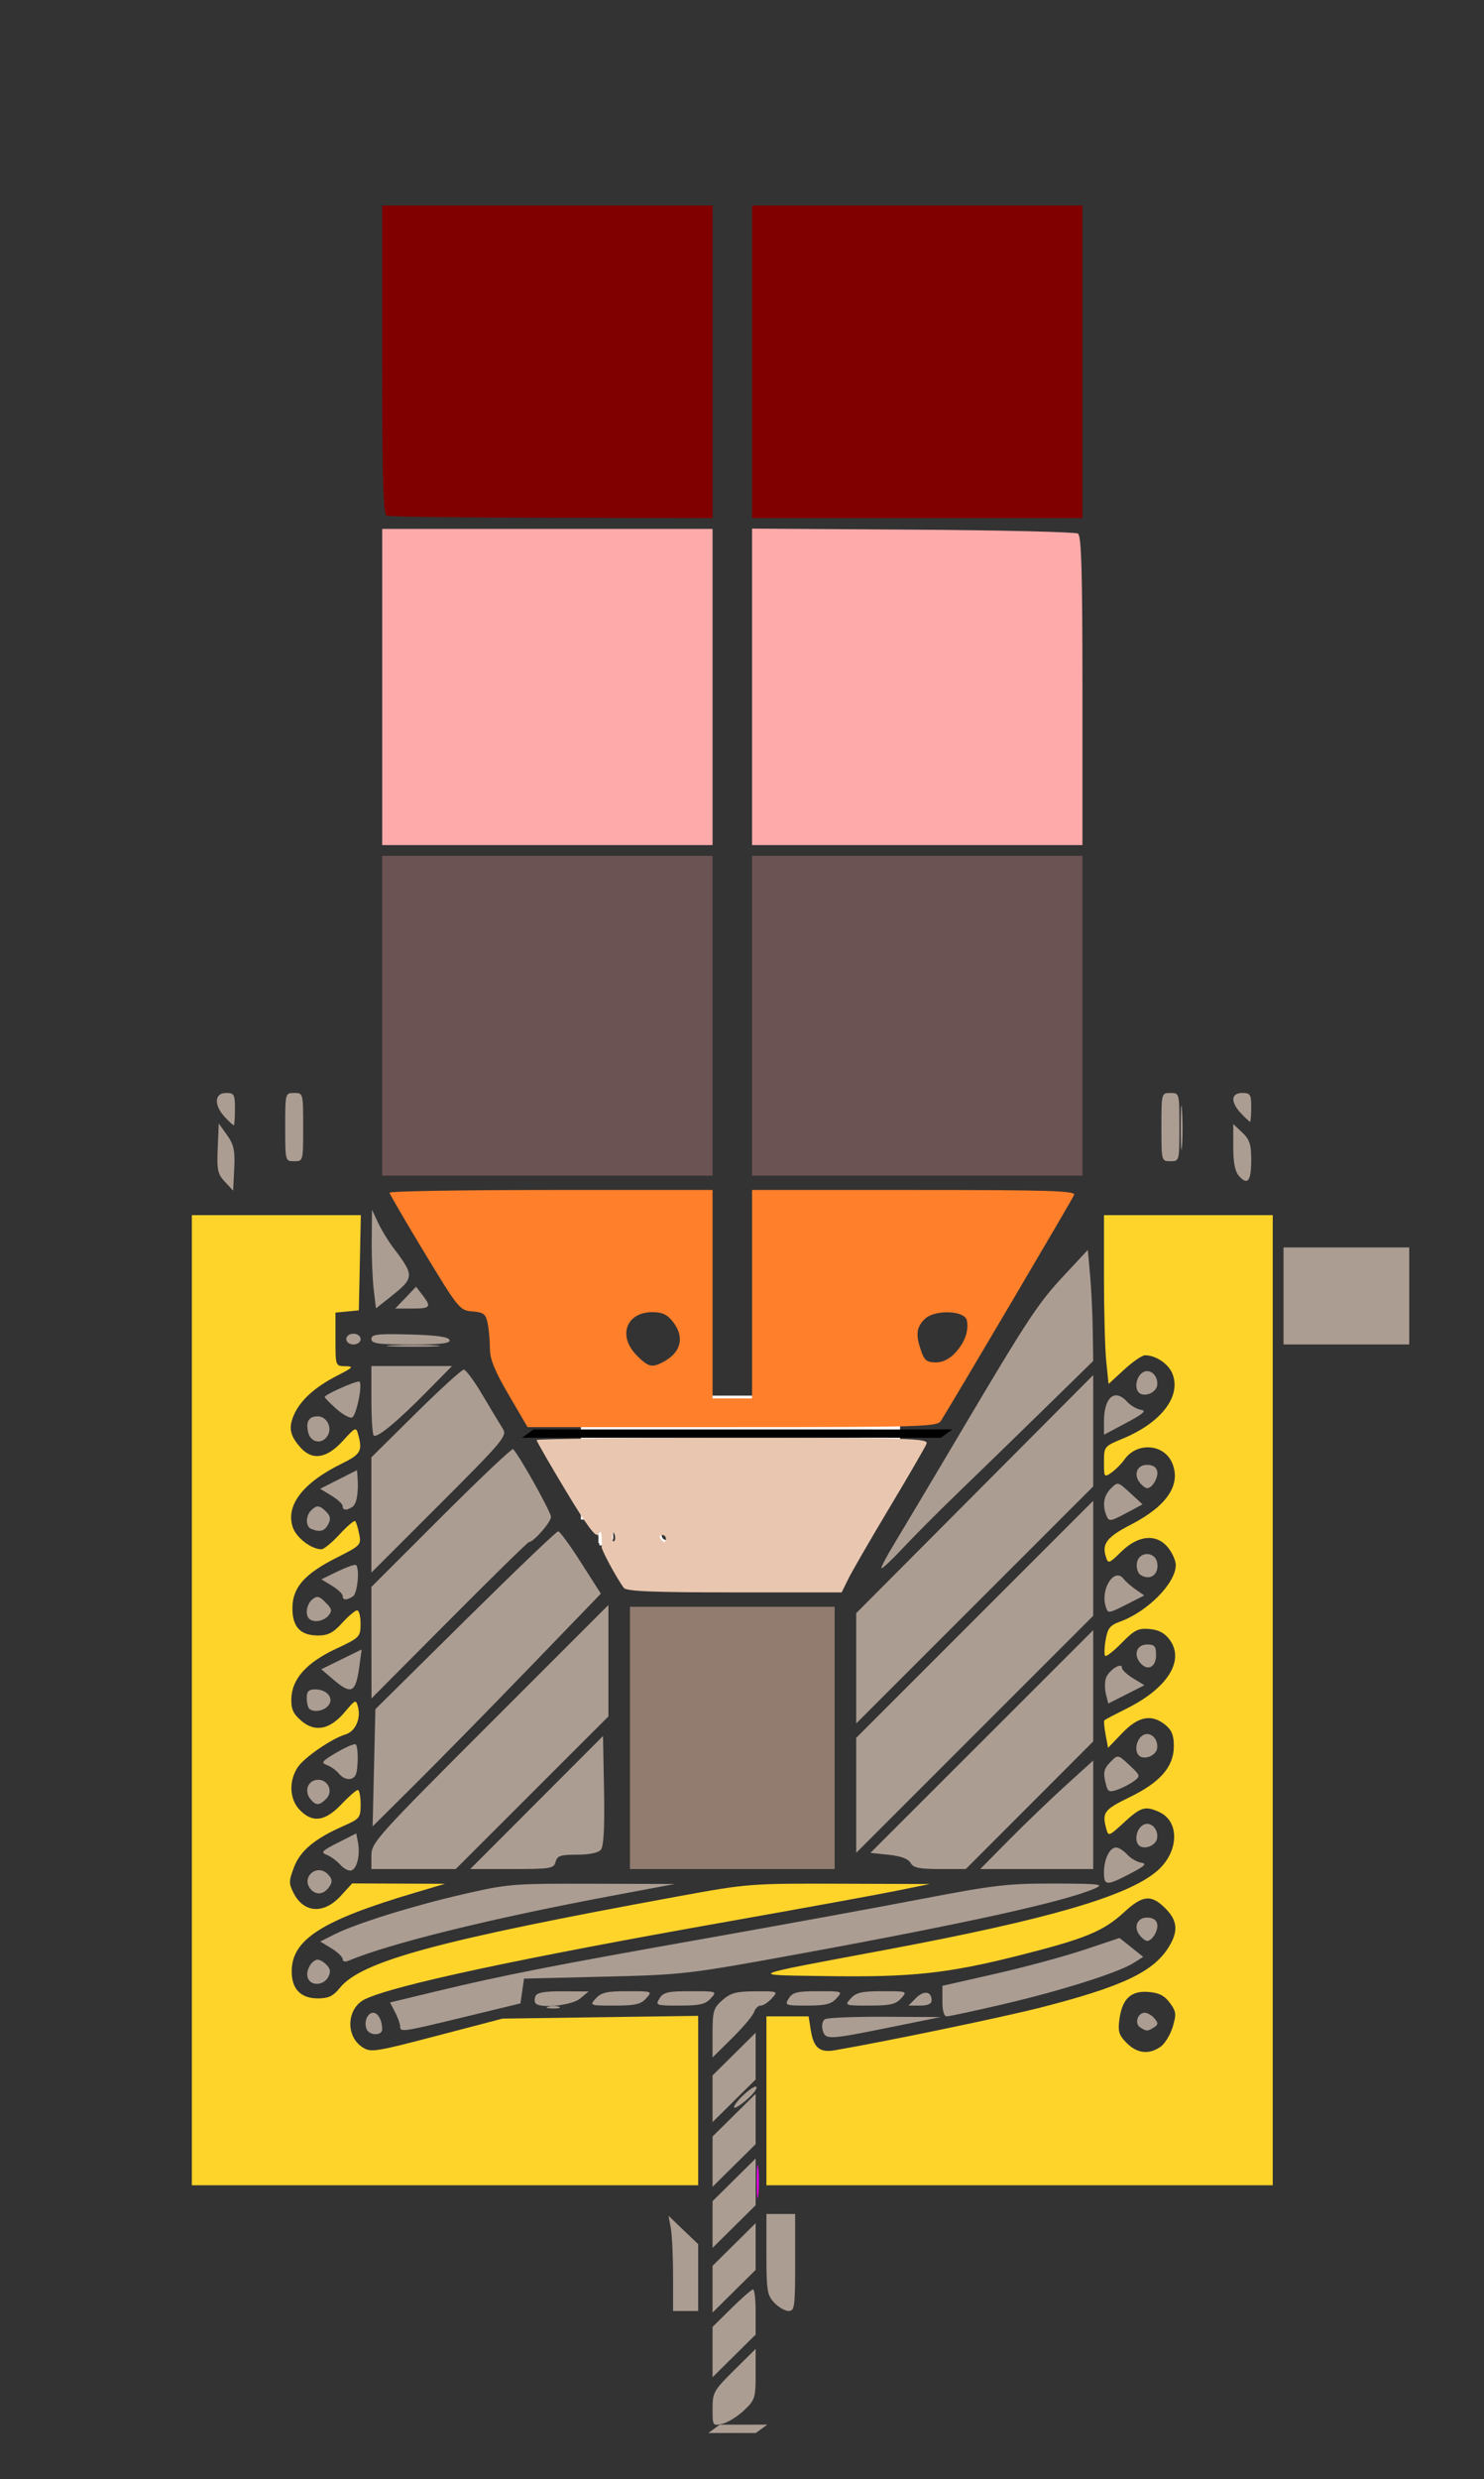 <?xml version="1.0" encoding="UTF-8" standalone="no"?>
<!-- Created with Inkscape (http://www.inkscape.org/) -->

<svg
   xmlns:dc="http://purl.org/dc/elements/1.1/"
   xmlns:cc="http://creativecommons.org/ns#"
   xmlns:rdf="http://www.w3.org/1999/02/22-rdf-syntax-ns#"
   xmlns:svg="http://www.w3.org/2000/svg"
   xmlns="http://www.w3.org/2000/svg"
   xmlns:sodipodi="http://sodipodi.sourceforge.net/DTD/sodipodi-0.dtd"
   xmlns:inkscape="http://www.inkscape.org/namespaces/inkscape"
   version="1.1"
   id="gasifier"
   width="551"
   height="920"
   viewBox="0 0 551 920"
   sodipodi:docname="gasifier.svg"
   inkscape:version="0.92.4 (0.92.4+202003022015+8da6682)">
  <rect x="0" y="0" width="551" height="920" fill="#333333" stroke="none"/>
  <defs
     id="defs5554" />
  <sodipodi:namedview
     pagecolor="#ffffff"
     bordercolor="#666666"
     borderopacity="1"
     objecttolerance="10"
     gridtolerance="10"
     guidetolerance="10"
     inkscape:pageopacity="0"
     inkscape:pageshadow="2"
     inkscape:window-width="1440"
     inkscape:window-height="872"
     id="namedview5552"
     showgrid="false"
     inkscape:zoom="0.75"
     inkscape:cx="376.33877"
     inkscape:cy="505.15835"
     inkscape:window-x="1920"
     inkscape:window-y="0"
     inkscape:window-maximized="1"
     inkscape:current-layer="svg5550"
     showguides="false" />
  
  <rect
     style="fill:#ffffff;fill-opacity:1"
     id="rect8267"
     width="11.983"
     height="7.323"
     x="225.007"
     y="512.59" />
  <rect
     style="fill:#ffffff;fill-opacity:1"
     id="rect8269"
     width="93.198"
     height="17.308"
     x="240.984"
     y="517.916" />
  <path
     id="rect8273"
     style="fill:#ffffff;fill-opacity:1"
     d="m 215.688,525.904 v 37.994 h 13.41 c 0.01,-0.058 0.021,-0.116 0.031,-0.174 0.021,-0.113 -0.032,-0.277 0.065,-0.34 0.005,-0.003 0.011,-0.003 0.016,-0.006 0.006,-0.03 0.01,-0.06 0.016,-0.09 0.006,0.049 0.006,0.043 0.01,0.076 0.224,-0.135 0.492,-0.219 0.752,-0.203 0.055,-0.428 0.105,-0.857 0.176,-1.283 4.5e-4,-0.091 6e-4,-0.181 0.002,-0.271 4.4e-4,-0.053 -0.05,-0.152 0.002,-0.16 0.019,-0.003 0.025,-0.003 0.043,-0.006 0.04,-0.048 0.126,-0.065 0.305,-0.045 0.056,-0.008 0.144,-0.023 0.188,-0.027 0.16,-0.017 0.219,0.012 0.252,0.066 0.007,-0.008 0.004,-0.008 0.012,-0.018 0.002,-0.044 0.005,-0.089 0.008,-0.133 0.11,-0.188 0.174,-0.269 0.326,-0.416 10e-4,-0.004 5.1e-4,-0.008 0.002,-0.012 0.059,-0.163 0.241,-0.398 0.4,-0.557 0.027,-0.039 0.052,-0.08 0.084,-0.115 0.179,-0.194 0.455,-0.318 0.67,-0.471 0.082,-0.059 0.165,-0.116 0.248,-0.174 0.157,0.218 0.357,0.412 0.473,0.654 0.022,0.046 -0.064,0.081 -0.102,0.117 h -0.002 c 0.006,0.137 -0.08,0.298 -0.229,0.453 0.056,0.029 0.109,0.061 0.154,0.105 0.099,0.096 -0.026,0.275 -0.039,0.412 -0.014,0.153 -0.031,0.307 -0.041,0.461 -0.006,0.095 -0.016,0.23 -0.021,0.357 0.129,0.001 0.285,0.031 0.518,0.135 0.097,0.043 0.064,0.206 0.065,0.312 7.4e-4,0.227 -0.031,0.453 -0.062,0.678 -0.032,0.225 -0.075,0.448 -0.115,0.672 h 77.693 c 0.018,-0.14 0.035,-0.28 0.041,-0.422 0.006,-0.147 -0.004,-0.292 -0.008,-0.439 -10e-4,-0.021 -0.003,-0.042 -0.004,-0.062 -0.005,-0.044 -0.014,-0.092 -0.008,-0.127 -0.005,-0.076 -0.01,-0.151 -0.014,-0.227 0.132,-0.012 0.264,-0.038 0.396,-0.059 0.038,-0.186 0.074,-0.373 0.125,-0.557 0.051,-0.182 0.131,-0.354 0.189,-0.533 0.061,-0.185 0.113,-0.373 0.17,-0.559 0.618,0.091 1.242,0.146 1.854,0.271 0.036,0.007 -3e-5,0.073 0,0.109 4e-5,0.079 -5e-5,0.158 0,0.236 2e-5,0.047 -2e-5,0.094 0,0.141 0.082,-0.1 0.141,-0.188 0.26,-0.326 0.123,-0.143 0.192,-0.448 0.379,-0.42 0.031,0.005 0.038,0.009 0.068,0.014 0.152,-0.2 0.283,-0.229 0.545,0.104 1.495,0.281 1.306,0.517 0.709,1.383 -0.396,0.494 -0.798,0.983 -1.199,1.473 h 10.834 c 0.116,-0.135 0.202,-0.182 0.283,-0.33 0.043,-0.078 0.063,-0.165 0.096,-0.248 0.12,-0.33 0.37,-0.581 0.547,-0.875 0.027,-0.045 0.048,-0.094 0.072,-0.141 0.049,-0.078 0.098,-0.155 0.146,-0.232 0.051,-0.064 0.103,-0.129 0.154,-0.193 -0.003,-0.012 -0.008,-0.026 -0.006,-0.031 0.029,-0.079 0.055,-0.16 0.096,-0.234 0.159,-0.293 0.29,-0.463 0.475,-0.723 0.132,-0.204 0.267,-0.404 0.4,-0.607 -1.137,-0.682 -0.747,-1.893 0.262,-1.826 V 525.904 Z m 15.277,35.52 c -0.002,0.003 -0.003,0.004 -0.004,0.006 -0.001,0.004 0.001,0.008 0,0.014 l 0.002,0.002 c 3e-4,-0.007 0.002,-0.014 0.002,-0.021 z" />
  <path
     id="rect8277"
     style="fill:#ffffff;fill-opacity:1"
     d="m 221.846,567.428 v 0.447 c 0.029,0.062 0.055,0.13 0.082,0.211 0.032,0.095 -0.06,0.21 0,0.301 7e-5,0.191 -1.8e-4,0.381 0,0.572 0.043,0.069 0.092,0.135 0.119,0.211 0.054,0.151 0.061,0.363 0.027,0.525 -9.3e-4,0.004 -0.014,-0.008 -0.014,-0.004 1.1e-4,0.019 0.009,0.036 0.014,0.055 0.055,0.172 0.08,0.232 0.104,0.434 0.019,0.161 0.002,0.326 0,0.49 -0.011,-0.036 -0.016,-0.062 0.051,0.154 0.003,0.081 0.032,0.165 0.01,0.242 -0.018,0.057 -0.04,0.084 -0.061,0.125 -2.6e-4,0.157 6.8e-4,0.314 -0.002,0.471 -1e-4,0.175 0.002,0.35 0.008,0.525 3.2e-4,0.009 -6.9e-4,0.09 0.002,0.168 0.027,0.031 0.072,0.069 0.078,0.086 0.006,0.019 -0.038,-0.016 -0.057,-0.023 -0.004,8.6e-4 -0.017,0.003 -0.021,0.004 0.001,0.063 0.006,0.125 0.002,0.139 0.476,0.247 0.497,0.395 0.334,0.479 0.019,0.075 0.036,0.15 0.055,0.225 0.022,0.088 0.027,0.165 0.027,0.238 h 5.275 c -0.057,-0.049 -0.109,-0.107 -0.139,-0.176 -0.045,-0.103 -0.048,-0.219 -0.072,-0.328 0.012,-0.053 0.009,-0.035 0.014,-0.059 0.035,0.046 0.121,0.152 -0.051,-0.082 -0.14,-0.277 -0.145,-0.427 -0.125,-0.715 0.002,-0.035 0.012,-0.095 0.01,-0.133 -0.017,-0.144 -0.09,-0.264 -0.045,-0.418 0.064,-0.207 0.044,-0.197 0.156,-0.369 0.008,-0.013 0.022,-0.026 0.031,-0.033 -0.002,-0.111 -0.003,-0.217 -0.014,-0.119 0.011,-0.205 -0.003,-0.189 0.049,-0.367 0.037,-0.128 0.043,-0.161 0.1,-0.078 -0.026,-0.057 -0.026,-0.101 -0.039,-0.15 -0.079,-0.223 -0.115,-0.449 -0.086,-0.689 0.007,-0.148 -0.002,-0.296 -0.002,-0.443 7.6e-4,-0.124 0.003,-0.249 0.002,-0.373 -9.6e-4,-0.397 0.191,-0.593 0.391,-0.605 0.057,-0.175 0.12,-0.365 0.137,-0.42 0.03,-0.102 0.052,-0.206 0.08,-0.309 -0.026,-0.052 -0.007,-0.127 0.018,-0.207 z m 12.047,0 c 0.031,0.23 -0.022,-0.153 0.041,0.207 0.014,0.079 0.024,0.161 0.035,0.24 -0.006,-0.016 -0.009,-0.064 -0.018,-0.049 -0.041,0.072 0.244,0.189 0.07,0.238 0.023,0.104 0.054,0.207 0.07,0.312 0.015,0.093 0.014,0.187 0.021,0.281 -0.003,0.033 -0.01,0.067 -0.008,0.1 0.016,0.127 0.114,0.355 0.145,0.451 0.021,0.068 0.038,0.138 0.057,0.207 0.152,-0.08 0.363,0.04 0.68,0.221 0.037,0.021 0.015,0.319 0.012,0.377 -0.016,0.219 -0.01,0.439 -0.008,0.658 -0.09,0.285 -0.151,0.431 -0.416,0.502 -0.038,0.044 -0.081,0.097 -0.096,0.107 -0.031,0.023 -0.091,0.054 -0.145,0.084 -0.006,0.03 -0.007,0.061 -0.018,0.09 -0.027,0.07 -0.083,0.125 -0.125,0.188 -0.074,0.07 -0.139,0.149 -0.209,0.223 -0.034,0.098 -0.066,0.197 -0.1,0.295 -0.087,0.35 -0.184,0.703 -0.375,1.014 -0.035,0.057 -0.052,0.161 -0.119,0.162 -0.019,3.9e-4 -0.041,-0.002 -0.06,-0.002 -0.02,0.038 -0.034,0.078 -0.055,0.115 -0.008,0.018 -0.015,0.035 -0.023,0.053 h 13.955 c 0.022,-0.319 0.062,-0.625 0.09,-0.818 0.04,-0.278 0.082,-0.556 0.123,-0.834 0.005,-0.058 0.011,-0.12 0.016,-0.18 -0.05,-0.032 -0.095,-0.068 -0.143,-0.104 -0.061,-0.016 -0.122,-0.027 -0.182,-0.047 -0.756,-0.252 -1.31,-0.753 -1.416,-1.566 -0.032,-0.347 -0.06,-0.453 -0.004,-0.832 0.043,-0.292 0.104,-0.374 0.197,-0.623 0.218,-0.578 -0.004,-0.07 0.354,-0.812 0.073,-0.086 0.147,-0.171 0.219,-0.258 z m 22.646,0 c 8.8e-4,0.056 -0.007,0.112 -0.008,0.168 0.021,2e-5 0.045,-0.007 0.066,-0.006 0.25,0.019 0.454,0.151 0.57,0.361 0.087,-0.158 0.165,-0.319 0.266,-0.523 z m 3.639,0 c 0.36,0.161 0.717,0.33 1.07,0.506 0.117,-0.23 0.254,-0.39 0.398,-0.506 z m 2.471,0 c 0.239,0.222 0.37,0.609 0.287,1.086 0.174,0.003 0.35,0.002 0.605,0.006 1.079,-0.011 2.159,-0.002 3.238,-0.008 v -1.084 z m -0.994,0.582 c -0.003,0.008 -0.005,0.012 -0.008,0.019 h 0.002 c 0.007,5.7e-4 0.008,-0.026 0.006,-0.019 z m -26.723,1.82 c -0.003,0.026 -0.004,0.052 -0.006,0.078 0.001,-0.008 0.008,-0.011 0.01,-0.018 0.005,-0.02 -1e-4,-0.081 -0.004,-0.06 z m 21.805,2.025 c -0.001,0.003 -0.003,0.004 -0.004,0.006 -0.002,0.006 -0.002,0.011 -0.004,0.019 -2.2e-4,-3.2e-4 0.004,-0.005 0.004,-0.006 0.001,-0.007 0.003,-0.013 0.004,-0.019 z m 4.637,0.164 c -0.059,0.082 -0.115,0.166 -0.172,0.248 -0.427,0.618 -0.252,0.366 -0.699,0.996 -0.05,0.082 -0.094,0.16 -0.143,0.238 h 6.42 v -1.482 z m -31.609,0.16 c -0.147,0.213 -0.279,0.437 -0.416,0.656 0.029,8.3e-4 0.057,0.004 0.086,0.004 0.113,-0.002 0.227,-5.5e-4 0.34,-0.002 -0.044,-0.053 -0.088,-0.107 -0.141,-0.148 -0.027,-0.021 -0.03,0.112 -0.055,0.088 -0.025,-0.025 0.031,-0.062 0.047,-0.094 0.033,-0.097 0.075,-0.192 0.1,-0.291 0.017,-0.07 0.027,-0.142 0.039,-0.213 z m 28.615,0.6 c -0.069,0.121 -0.147,0.237 -0.219,0.344 -0.045,0.076 -0.089,0.153 -0.135,0.229 -0.023,0.038 -0.046,0.077 -0.072,0.113 -0.006,0.008 -0.022,0.01 -0.025,0.019 -0.002,0.006 -0.004,0.012 -0.006,0.018 h 0.137 c 0.055,-0.106 0.118,-0.214 0.141,-0.311 0.064,-0.13 0.126,-0.261 0.189,-0.391 -0.003,-0.007 -0.007,-0.014 -0.01,-0.021 z m -7.564,0.23 c -0.064,0.02 -0.099,0.028 -0.01,0.014 0.001,-0.001 0.008,-0.012 0.01,-0.014 z m -28.359,0.047 c -0.081,0.03 -0.175,0.052 -0.273,0.066 0.03,0.013 0.045,0.022 0.078,0.035 0.127,0.051 0.172,-0.015 0.195,-0.102 z m 32.396,0.199 c -0.102,0.061 -0.216,0.148 -0.338,0.246 h 0.697 c 3.7e-4,-0.006 -2.9e-4,-0.008 0,-0.014 -0.093,-0.054 -0.184,-0.09 -0.279,-0.166 -0.027,-0.021 -0.053,-0.045 -0.08,-0.066 z" />
  <rect
     style="fill:#ffffff;fill-opacity:1"
     id="rect8279"
     width="2.746"
     height="5.658"
     x="238.488"
     y="571.588" />
  <path
     style="fill:#000000;fill-opacity:1"
     id="path9011"
     d="m 198.074,530.451 c 4.382,0.026 8.764,0.016 13.147,0.01 3.882,-0.004 7.764,-10e-4 11.647,0.002 4.279,0.007 8.558,0.001 12.837,-0.005 3.378,0.002 6.755,-0.005 10.133,-0.002 3.406,0.003 6.812,0.002 10.218,-7.5e-4 3.214,-0.006 6.429,2.8e-4 9.643,0.005 3.891,0.007 7.781,-2.4e-4 11.672,-0.004 3.028,-0.005 6.056,-0.004 9.084,10e-4 3.291,0.002 6.582,-0.002 9.873,-0.003 3.112,0.004 6.224,10e-4 9.337,-3.2e-4 2.797,-5.1e-4 5.595,-0.004 8.392,5.3e-4 4.334,0.009 8.668,0.013 13.001,0.015 4.479,-0.002 8.958,-0.003 13.437,-0.008 2.813,-0.005 5.626,-0.007 8.439,-0.014 1.558,-5.4e-4 3.116,-0.003 4.674,-0.001 0,0 -4.277,3.108 -4.277,3.108 v 0 c -1.557,10e-4 -3.114,-8.2e-4 -4.671,-10e-4 -2.8,-0.007 -5.601,-0.009 -8.401,-0.014 -4.472,-0.005 -8.943,-0.006 -13.415,-0.008 -4.347,0.002 -8.695,0.006 -13.042,0.015 -2.798,0.004 -5.596,10e-4 -8.394,5.3e-4 -3.112,-10e-4 -6.224,-0.004 -9.336,-3.2e-4 -3.288,-0.002 -6.576,-0.006 -9.864,-0.003 -3.029,0.005 -6.058,0.006 -9.087,10e-4 -3.887,-0.004 -7.773,-0.011 -11.66,-0.004 -3.219,0.005 -6.438,0.011 -9.657,0.005 -3.405,-0.002 -6.811,-0.004 -10.216,-7.5e-4 -3.375,0.003 -6.751,-0.005 -10.126,-0.002 -4.275,-0.006 -8.55,-0.012 -12.824,-0.005 -3.884,0.003 -7.768,0.006 -11.652,0.002 -4.392,-0.006 -8.784,-0.015 -13.175,0.01 0,0 4.264,-3.098 4.264,-3.098 z"
     inkscape:connector-curvature="0" />
  <path
     style="fill:#800000;fill-opacity:1;stroke-width:1.333"
     d="M 141.9 76.268 L 141.9 133.488 C 141.9 178.018 142.269 190.859 143.566 191.383 C 144.483 191.753 172.084 192.104 204.9 192.162 L 264.566 192.268 L 264.566 134.268 L 264.566 76.268 L 203.232 76.268 L 141.9 76.268 z M 279.232 76.268 L 279.232 134.268 L 279.232 192.268 L 340.566 192.268 L 401.9 192.268 L 401.9 134.268 L 401.9 76.268 L 340.566 76.268 L 279.232 76.268 z "
     id="T1" />
  <path
     style="fill:#ffaaaa;fill-opacity:1;stroke-width:1.333"
     d="M 279.232 196.162 L 279.232 254.881 L 279.232 313.6 L 340.566 313.6 L 401.9 313.6 L 401.9 256.346 C 401.9 212.006 401.523 198.847 400.232 198.012 C 399.316 197.418 371.717 196.761 338.9 196.549 L 279.232 196.162 z M 141.9 196.268 L 141.9 254.934 L 141.9 313.6 L 203.232 313.6 L 264.566 313.6 L 264.566 254.934 L 264.566 196.268 L 203.232 196.268 L 141.9 196.268 z "
     id="T2" />
  <path
     style="fill:#6c5353;fill-opacity:1;stroke-width:1.333"
     d="M 141.9 317.6 L 141.9 376.934 L 141.9 436.268 L 203.232 436.268 L 264.566 436.268 L 264.566 376.934 L 264.566 317.6 L 203.232 317.6 L 141.9 317.6 z M 279.232 317.6 L 279.232 376.934 L 279.232 436.268 L 340.566 436.268 L 401.9 436.268 L 401.9 376.934 L 401.9 317.6 L 340.566 317.6 L 279.232 317.6 z "
     id="T3"
     inkscape:label="#T3" />
  <path
     style="fill:#ff7f2a;fill-opacity:1;stroke-width:1.333"
     d="M 188.886,517.648 C 183.688,508.756 181.9,504.361 181.9,500.481 c 0,-2.868 -0.369,-7.057 -0.819,-9.31 -0.713,-3.564 -1.447,-4.148 -5.667,-4.5 -4.729,-0.395 -5.163,-0.926 -17.777,-21.738 -7.111,-11.733 -12.961,-21.783 -13,-22.333 -0.039,-0.55 26.929,-1 59.929,-1 h 60 v 38.667 38.667 H 271.9 279.233 V 480.267 441.6 h 60.143 c 50.454,0 60.029,0.295 59.44,1.832 -0.555,1.445 -43.422,74.131 -49.443,83.835 -1.351,2.178 -6.508,2.333 -77.474,2.333 h -76.027 z m 57.435,-12.266 c 6.641,-3.537 7.969,-9.232 3.482,-14.936 -2.071,-2.633 -3.966,-3.513 -7.562,-3.513 -9.783,0 -12.977,8.903 -5.777,16.103 4.314,4.314 5.591,4.618 9.857,2.346 z m 108.342,-3.345 c 3.546,-3.826 5.087,-8.084 4.344,-11.998 -0.722,-3.798 -12.046,-4.165 -15.703,-0.509 -3.094,3.094 -3.386,5.811 -1.273,11.871 1.196,3.43 2.184,4.199 5.397,4.199 2.55,0 5.094,-1.253 7.235,-3.563 z"
     id="T4"
     inkscape:connector-curvature="0"
     inkscape:label="#T4" />
  <path
     style="fill:#e9c6af;fill-opacity:1;stroke-width:1.333"
     d="m 231.626,589.267 c -2.535,-3.334 -8.429,-14.239 -8.255,-15.272 0.098,-0.584 0.098,-2.261 -4e-5,-3.728 -0.135,-2.024 -0.454,-2.231 -1.324,-0.859 -0.814,1.285 -4.281,-3.403 -11.98,-16.197 -5.959,-9.903 -10.834,-18.366 -10.834,-18.808 0,-0.442 32.764,-0.803 72.809,-0.803 66.596,0 72.739,0.184 71.98,2.162 -0.456,1.189 -6.628,11.839 -13.716,23.667 -7.087,11.828 -13.992,23.755 -15.344,26.505 l -2.458,5 h -39.806 c -30.28,0 -40.109,-0.399 -41.073,-1.667 z M 228.144,569.35 c -0.426,-1.064 -0.742,-0.748 -0.806,0.806 -0.058,1.406 0.257,2.193 0.7,1.75 0.443,-0.443 0.49,-1.593 0.105,-2.556 z m 19.089,1.583 c 0,-0.733 -0.635,-1.333 -1.412,-1.333 -0.777,0 -1.041,0.6 -0.588,1.333 0.453,0.733 1.089,1.333 1.412,1.333 0.323,0 0.588,-0.6 0.588,-1.333 z"
     id="T5"
     inkscape:connector-curvature="0" />
  <path
     style="fill:#917c6f;fill-opacity:1;stroke-width:1.333"
     d="m 233.9,644.933 v -48.667 h 38 38 V 644.933 693.6 h -38 -38 z"
     id="T6"
     inkscape:connector-curvature="0"
     inkscape:label="#T6" />
  <path
     style="fill:#ffd42a;fill-opacity:1;stroke-width:1.333"
     d="M 71.232 450.934 L 71.232 630.934 L 71.232 810.934 L 165.232 810.934 L 259.232 810.934 L 259.232 779.504 L 259.232 748.076 L 222.9 748.588 L 186.566 749.102 L 162.197 755.48 C 139.137 761.517 137.653 761.744 134.553 759.713 C 128.146 755.515 128.735 745.153 135.566 741.879 C 146.352 736.709 192.567 726.831 270.566 713.021 C 297.7 708.218 325.6 703.133 332.566 701.723 L 345.232 699.158 L 311.645 699.045 C 278.707 698.935 277.556 699.026 252.311 703.645 C 162.781 720.025 134.165 727.76 126.137 737.748 C 123.709 740.768 121.953 741.6 118.01 741.6 C 111.684 741.6 108.301 738.133 108.301 731.65 C 108.301 719.712 119.445 712.624 154.545 702.238 L 165.232 699.074 L 147.994 699.004 L 130.756 698.934 L 126.482 703.6 C 120.265 710.388 112.87 709.966 109.064 702.607 C 107.185 698.974 107.195 698.083 109.17 692.912 C 111.525 686.747 116.828 682.332 127.566 677.6 C 133.583 674.948 133.9 674.545 133.9 669.537 C 133.9 666.638 133.424 664.268 132.842 664.268 C 132.26 664.268 129.508 666.666 126.729 669.6 C 120.674 675.989 115.924 676.591 111.203 671.566 C 107.457 667.579 107.176 660.962 110.537 655.832 C 112.913 652.206 123.149 645.179 128.311 643.629 C 131.911 642.548 134.062 637.836 132.93 633.508 C 132.159 630.559 132.001 630.618 128.016 635.342 C 122.499 641.882 116.984 642.979 111.848 638.561 C 108.863 635.993 108.058 634.21 108.166 630.402 C 108.374 623.077 113.746 617.042 124.6 611.943 C 133.611 607.711 133.847 607.472 133.873 602.6 C 133.888 599.85 133.315 597.6 132.6 597.6 C 131.884 597.6 129.386 599.701 127.051 602.268 C 123.738 605.908 121.777 606.934 118.125 606.934 C 111.548 606.934 108.566 603.781 108.566 596.828 C 108.566 589.186 113.017 584.084 124.896 578.102 C 133.926 573.554 134.172 573.296 133.367 569.271 C 132.911 566.992 132.246 564.834 131.887 564.475 C 131.528 564.116 128.926 566.323 126.105 569.379 C 123.285 572.434 120.253 574.934 119.371 574.934 C 115.636 574.934 110.085 570.717 108.74 566.859 C 105.912 558.745 112.404 550.255 126.854 543.168 C 133.911 539.707 134.63 538.46 133.027 532.473 C 132.212 529.428 132.059 529.49 127.199 534.807 C 121.328 541.23 115.992 542.076 111.664 537.268 C 107.669 532.829 107.051 529.937 109.082 525.191 C 111.425 519.716 116.856 514.767 125.232 510.475 C 131.155 507.439 131.49 507.051 128.232 506.996 C 124.567 506.934 124.566 506.931 124.566 497.018 L 124.566 487.102 L 128.9 486.684 L 133.232 486.268 L 133.605 468.6 L 133.977 450.934 L 102.605 450.934 L 71.232 450.934 z M 409.9 450.934 L 409.9 474.07 C 409.9 486.796 410.285 500.895 410.756 505.4 L 411.611 513.59 L 417.393 508.262 C 420.572 505.331 424.059 502.934 425.141 502.934 C 429.102 502.934 433.76 506.042 435.273 509.695 C 438.733 518.048 431.241 527.912 416.934 533.842 C 409.961 536.732 409.9 536.808 409.9 542.588 C 409.9 548.237 409.987 548.358 412.689 546.465 C 414.223 545.39 416.383 543.219 417.49 541.639 C 422.135 535.008 432.27 535.781 435.258 542.994 C 438.58 551.015 433.284 558.874 419.898 565.785 C 410.978 570.391 409.062 572.859 410.611 577.74 C 411.457 580.405 411.75 580.304 416.424 575.74 C 422.747 569.566 429.564 569.058 433.803 574.447 C 435.323 576.38 436.565 579.228 436.562 580.779 C 436.551 587.496 426.096 598.095 415.814 601.812 C 412.118 603.149 411.243 604.269 410.512 608.596 C 410.03 611.446 409.958 614.102 410.352 614.496 C 410.745 614.89 413.515 612.713 416.508 609.66 C 421.202 604.871 422.615 604.166 426.793 604.521 C 430.19 604.811 432.422 605.993 434.271 608.48 C 439.94 616.105 433.62 626.362 418.625 633.877 C 414.193 636.098 410.346 638.118 410.074 638.363 C 409.803 638.609 409.994 641.013 410.5 643.709 L 411.418 648.611 L 416.709 643.105 C 422.697 636.874 427.585 635.965 432.723 640.125 C 435.042 642.003 435.84 644.002 435.84 647.934 C 435.84 655.621 430.866 661.373 419.395 666.949 C 409.893 671.568 409.132 672.595 410.746 678.621 C 411.531 681.551 411.732 681.48 417.365 676.287 C 423.572 670.566 425.23 670.077 430.414 672.439 C 438.196 675.985 437.707 687.476 429.479 694.436 C 418.445 703.768 388.981 712.312 329.232 723.508 C 275.647 733.548 277.213 732.87 306.566 733.324 C 338.226 733.814 351.73 732.378 378.201 725.705 C 403.004 719.453 409.672 716.712 417.4 709.588 C 424.277 703.249 427.458 702.952 432.67 708.164 C 437.201 712.695 437.567 716.609 434.008 722.445 C 428.357 731.712 416.755 737.215 386.566 744.943 C 372.345 748.584 329.446 757.489 310.043 760.83 C 304.322 761.815 302.1 759.987 301.051 753.428 L 300.227 748.268 L 292.396 748.268 L 284.566 748.268 L 284.566 779.6 L 284.566 810.934 L 378.566 810.934 L 472.566 810.934 L 472.566 630.934 L 472.566 450.934 L 441.232 450.934 L 409.9 450.934 z M 425.184 739.152 C 425.565 739.155 425.959 739.172 426.365 739.203 C 430.275 739.498 432.329 740.533 434.326 743.219 C 436.721 746.44 436.842 747.427 435.42 752.172 C 434.541 755.105 432.507 758.426 430.898 759.553 C 426.623 762.548 422.241 762.064 418.344 758.166 C 415.452 755.274 415.022 753.887 415.625 749.395 C 416.585 742.235 419.467 739.111 425.184 739.152 z "
     id="T7"
     inkscape:label="#T6" />
  <path
     style="fill:#ff00ff;fill-opacity:1;stroke-width:1.333"
     d="m 281.015,809.6 c 0,-5.5 0.235,-7.75 0.523,-5 0.288,2.75 0.288,7.25 0,10 -0.288,2.75 -0.523,0.5 -0.523,-5 z"
     id="path9035"
     inkscape:connector-curvature="0" />
  <path
     style="fill:#0000ff;fill-opacity:1;stroke-width:1.333"
     d=""
     id="path9068"
     inkscape:connector-curvature="0" />
  <path
     style="fill:#ac9d93;fill-opacity:1;stroke-width:1.333"
     d="M 83.9 405.6 C 79.593 405.6 79.37 410.154 83.465 414.514 C 85.059 416.211 86.56 417.6 86.799 417.6 C 87.038 417.6 87.232 414.9 87.232 411.6 C 87.232 406.089 86.962 405.6 83.9 405.6 z M 109.232 405.6 C 105.911 405.6 105.9 405.645 105.9 418.268 C 105.9 430.89 105.911 430.934 109.232 430.934 C 112.554 430.934 112.566 430.89 112.566 418.268 C 112.566 405.645 112.554 405.6 109.232 405.6 z M 434.566 405.6 C 431.245 405.6 431.232 405.645 431.232 418.268 C 431.232 430.89 431.245 430.934 434.566 430.934 C 437.888 430.934 437.9 430.89 437.9 418.268 C 437.9 405.645 437.888 405.6 434.566 405.6 z M 461.232 405.6 C 457.013 405.6 456.822 408.949 460.799 413.182 C 462.393 414.879 463.894 416.268 464.133 416.268 C 464.372 416.268 464.566 413.867 464.566 410.934 C 464.566 406.134 464.232 405.6 461.232 405.6 z M 81.232 416.934 L 80.836 426.111 C 80.487 434.159 80.815 435.693 83.502 438.562 L 86.566 441.836 L 86.965 433.682 C 87.295 426.913 86.843 424.797 84.299 421.23 L 81.232 416.934 z M 457.9 417.135 L 457.9 425.596 C 457.9 431.553 458.544 434.768 460.078 436.463 C 463.291 440.013 464.566 438.295 464.566 430.42 C 464.566 424.654 463.97 422.839 461.232 420.268 L 457.9 417.135 z M 138.115 448.934 L 138.02 460.268 C 137.967 466.501 138.299 474.736 138.76 478.568 L 139.598 485.535 L 144.543 481.619 C 153.964 474.158 154.011 473.572 146.045 463.062 C 144.153 460.567 141.596 456.366 140.361 453.729 L 138.115 448.934 z M 403.9 463.855 L 395.377 472.979 C 385.39 483.669 381.986 488.828 356.232 532.268 C 345.581 550.234 334.698 568.499 332.049 572.855 C 329.4 577.212 327.232 581.284 327.232 581.904 C 327.232 582.524 330.765 579.259 335.08 574.648 C 339.395 570.038 348.84 560.566 356.068 553.6 C 363.297 546.633 377.465 532.86 387.555 522.994 L 405.9 505.057 L 405.734 493.662 C 405.643 487.395 405.193 478.124 404.734 473.061 L 403.9 463.855 z M 154.486 477.508 L 150.611 481.555 L 146.734 485.6 L 152.984 485.6 C 159.861 485.6 160.285 485.044 156.83 480.555 L 154.486 477.508 z M 131.232 494.934 C 129.751 494.934 128.566 495.822 128.566 496.934 C 128.566 498.045 129.751 498.934 131.232 498.934 C 132.714 498.934 133.9 498.045 133.9 496.934 C 133.9 495.822 132.714 494.934 131.232 494.934 z M 144.814 495.104 C 139.118 495.121 137.9 495.588 137.9 496.889 C 137.9 498.604 140.286 498.934 152.678 498.934 C 163.906 498.934 167.322 498.534 166.902 497.268 C 166.517 496.106 162.039 495.484 152.125 495.221 C 149.11 495.14 146.713 495.098 144.814 495.104 z M 137.9 506.934 L 137.9 519.377 C 137.9 526.221 138.285 532.207 138.754 532.676 C 139.916 533.838 147.376 527.686 158.531 516.367 L 167.828 506.934 L 152.863 506.934 L 137.9 506.934 z M 172.201 508.268 C 171.433 508.268 163.4 515.585 154.352 524.531 L 137.9 540.797 L 137.9 562.186 L 137.9 583.574 L 163.199 558.301 C 186.646 534.879 188.371 532.83 186.756 530.314 C 185.798 528.822 182.445 523.25 179.305 517.934 C 176.165 512.617 172.969 508.268 172.201 508.268 z M 426.002 508.826 C 425.296 508.808 424.569 509.045 423.9 509.6 C 421.801 511.342 421.239 515.161 422.846 516.768 C 424.728 518.649 429.237 516.91 429.631 514.15 C 430.049 511.226 428.12 508.88 426.002 508.826 z M 405.9 510.295 L 361.9 554.471 L 317.9 598.648 L 317.9 619.117 L 317.9 639.584 L 361.9 595.6 L 405.9 551.615 L 405.9 530.955 L 405.9 510.295 z M 133.229 512.682 C 131.346 512.744 120.566 517.554 120.566 518.432 C 120.566 518.728 122.496 520.695 124.854 522.801 C 127.211 524.907 129.848 526.358 130.715 526.025 C 132.278 525.426 134.671 513.927 133.48 512.736 C 133.44 512.696 133.354 512.677 133.229 512.682 z M 414.457 517.816 C 411.78 517.778 409.9 521.347 409.9 527.59 L 409.9 532.424 L 418.199 528.012 C 424.475 524.676 425.809 523.5 423.672 523.191 C 422.118 522.967 419.79 521.617 418.5 520.191 C 417.056 518.596 415.674 517.834 414.457 517.816 z M 117.932 525.6 C 114.616 525.6 113.454 527.639 114.467 531.676 C 115.43 535.514 119.787 536.091 121.721 532.635 C 123.416 529.606 121.258 525.6 117.932 525.6 z M 190.504 537.76 C 190.118 537.374 178.125 548.724 163.852 562.982 L 137.9 588.908 L 137.918 609.588 L 137.936 630.268 L 166.797 601.268 C 182.671 585.318 195.98 572.268 196.373 572.268 C 198.113 572.268 204.566 564.887 204.566 562.896 C 204.566 561.071 192.822 540.078 190.504 537.76 z M 425.9 543.6 C 422.148 543.6 420.731 547.25 423.287 550.33 C 424.171 551.395 425.347 552.268 425.9 552.268 C 427.799 552.268 430.12 548.395 429.658 545.998 C 429.362 544.461 428.014 543.6 425.9 543.6 z M 132.566 545.555 L 125.729 549.021 L 118.889 552.486 L 123.061 555.023 C 125.355 556.419 127.232 558.17 127.232 558.914 C 127.232 560.503 128.607 560.624 130.801 559.229 C 132.387 558.219 133.152 554.089 132.773 548.578 L 132.566 545.555 z M 414.971 550.637 C 414.221 550.633 413.579 551.253 412.469 552.363 C 409.857 554.975 409.25 558.355 410.709 562.158 C 411.728 564.815 412.06 564.775 418.725 561.207 L 424.215 558.268 L 419.627 554.031 C 417.079 551.679 415.935 550.641 414.971 550.637 z M 405.9 556.949 L 361.9 600.934 L 317.9 644.918 L 317.9 666.252 L 317.9 687.584 L 361.9 643.6 L 405.9 599.615 L 405.9 578.281 L 405.9 556.949 z M 117.855 559.047 C 117.135 559.109 116.422 559.611 115.5 560.533 C 113.411 562.622 113.449 566.528 115.566 567.383 C 118.806 568.69 120.487 568.239 121.85 565.693 C 122.889 563.75 122.714 562.605 121.135 561.025 C 119.722 559.612 118.782 558.967 117.855 559.047 z M 207.236 568.268 C 206.629 568.268 191.114 583.118 172.758 601.268 L 139.383 634.268 L 138.867 656.021 L 138.35 677.775 L 154.219 662.021 C 162.946 653.356 182.013 633.925 196.588 618.84 L 223.088 591.412 L 215.713 579.84 C 211.658 573.475 207.843 568.268 207.236 568.268 z M 425.9 576.701 C 424.17 576.701 422.439 577.838 422.117 580.115 C 421.87 581.866 422.468 583.808 423.449 584.43 C 427 586.68 430.29 584.403 429.684 580.115 C 429.362 577.838 427.631 576.701 425.9 576.701 z M 131.941 580.715 C 131.078 580.703 128.384 581.686 125.441 583.115 L 119.326 586.086 L 123.279 588.49 C 125.454 589.812 127.232 591.502 127.232 592.246 C 127.232 593.886 128.617 593.949 131.033 592.418 C 132.708 591.356 133.622 582.21 132.195 580.783 C 132.151 580.739 132.065 580.717 131.941 580.715 z M 415.145 584.65 C 412.063 584.477 408.867 590.911 410.551 596.217 C 411.383 598.84 411.536 598.826 418.137 595.48 L 424.873 592.066 L 421.721 589.895 C 419.986 588.7 417.95 586.912 417.197 585.922 C 416.56 585.083 415.856 584.69 415.145 584.65 z M 117.66 592.635 C 117.141 592.689 116.622 593 115.973 593.539 C 113.843 595.307 113.211 599.133 114.789 600.711 C 116.367 602.289 120.193 601.657 121.961 599.527 C 123.398 597.796 123.217 596.99 120.863 594.637 C 119.392 593.166 118.526 592.544 117.66 592.635 z M 225.9 595.615 L 181.9 639.6 C 139.741 681.745 137.9 683.794 137.9 688.592 L 137.9 693.6 L 153.555 693.6 L 169.211 693.6 L 197.555 665.277 L 225.9 636.957 L 225.9 616.285 L 225.9 595.615 z M 405.9 604.949 L 364.545 646.275 L 323.189 687.6 L 330 688.314 C 334.496 688.787 337.244 689.806 338.088 691.314 C 339.111 693.143 341.288 693.6 348.98 693.6 L 358.594 693.6 L 382.248 669.92 L 405.9 646.24 L 405.9 625.594 L 405.9 604.949 z M 425.918 610.268 C 422.119 610.268 420.73 613.917 423.334 617.055 C 426.012 620.282 429.232 618.749 429.232 614.248 C 429.232 610.896 428.709 610.268 425.918 610.268 z M 134.285 612.107 L 126.791 615.783 L 119.297 619.459 L 123.598 623.141 C 130.544 629.088 132.059 628.342 133.436 618.297 L 134.285 612.107 z M 415.764 618.141 C 414.302 618.239 411.294 620.644 410.604 622.818 C 410.158 624.223 410.177 626.904 410.646 628.775 L 411.5 632.176 L 418.205 628.779 L 424.912 625.381 L 420.738 622.844 C 418.444 621.448 416.566 619.676 416.566 618.906 C 416.566 618.332 416.251 618.108 415.764 618.141 z M 117.07 626.934 C 114.638 626.934 113.9 627.658 113.9 630.045 C 113.9 631.756 114.3 633.556 114.789 634.045 C 116.346 635.602 120.184 635.002 121.9 632.934 C 124.124 630.254 121.451 626.934 117.07 626.934 z M 426.002 643.492 C 425.296 643.474 424.569 643.713 423.9 644.268 C 421.801 646.01 421.239 649.827 422.846 651.434 C 424.728 653.315 429.237 651.576 429.631 648.816 C 430.049 645.892 428.12 643.546 426.002 643.492 z M 223.9 644.234 L 199.246 668.918 L 174.594 693.6 L 190.092 693.6 C 204.468 693.6 205.64 693.407 206.287 690.934 C 206.877 688.677 208.106 688.268 214.279 688.268 C 218.867 688.268 222.142 687.581 223.105 686.42 C 224.149 685.163 224.521 678.14 224.27 664.404 L 223.9 644.234 z M 131.816 647.275 C 130.888 647.286 128.076 648.53 125.035 650.312 C 119.555 653.524 119.065 654.146 121.354 654.992 C 122.805 655.529 124.794 656.935 125.775 658.117 C 127.822 660.583 130.673 660.92 131.955 658.846 C 133.021 657.121 133.127 648.382 132.094 647.35 C 132.043 647.299 131.949 647.274 131.816 647.275 z M 414.994 651.887 C 414.271 651.91 413.625 652.541 412.498 653.668 C 409.749 656.417 409.463 657.832 410.711 662.486 C 411.379 664.978 411.969 665.199 415.025 664.1 C 416.973 663.399 419.703 661.971 421.092 660.926 C 423.516 659.102 423.445 658.869 419.355 655.049 C 416.981 652.83 415.924 651.856 414.994 651.887 z M 405.9 653.318 L 395.566 662.693 C 389.883 667.85 380.447 676.913 374.598 682.834 L 363.963 693.6 L 384.932 693.6 L 405.9 693.6 L 405.9 673.459 L 405.9 653.318 z M 118.232 660.471 C 117.992 660.468 117.744 660.483 117.49 660.52 C 114.138 660.999 112.951 664.85 115.287 667.664 C 117.338 670.135 118.539 670.103 121.135 667.508 C 123.825 664.817 121.84 660.519 118.232 660.471 z M 426.002 676.826 C 425.296 676.808 424.569 677.045 423.9 677.6 C 421.801 679.342 421.239 683.161 422.846 684.768 C 424.728 686.649 429.237 684.91 429.631 682.15 C 430.049 679.226 428.12 676.88 426.002 676.826 z M 132.275 680.369 L 125.434 683.836 C 119.601 686.792 118.983 687.45 121.246 688.295 C 122.706 688.84 125.007 690.516 126.359 692.02 C 127.712 693.523 129.598 694.454 130.553 694.088 C 132.627 693.292 133.773 688.204 132.902 683.65 L 132.275 680.369 z M 414.406 685.6 C 412.009 685.6 409.9 689.928 409.9 694.846 C 409.9 699.849 410.813 699.893 419.611 695.312 C 425.147 692.43 425.982 691.599 423.705 691.238 C 422.132 690.989 419.79 689.617 418.5 688.191 C 417.21 686.766 415.367 685.6 414.406 685.6 z M 118.463 694.018 C 115.271 694.004 112.594 697.754 115.295 701.008 C 117.368 703.506 120.454 703.051 122.4 699.959 C 123.519 698.183 123.345 697.141 121.646 695.443 C 120.648 694.445 119.527 694.022 118.463 694.018 z M 391.418 698.986 C 374.165 698.939 369.217 699.518 341.418 704.848 C 324.449 708.101 288.273 714.707 261.025 719.527 C 205.311 729.383 186.088 733.16 161.693 739.045 L 144.818 743.115 L 146.684 746.691 C 147.71 748.658 148.554 751.017 148.559 751.934 C 148.57 754.222 149.172 754.135 172.566 748.465 L 193.232 743.455 L 193.9 738.861 L 194.566 734.268 L 224.566 733.531 C 253.819 732.814 255.613 732.603 296.566 725.113 C 358.953 713.703 395.393 705.647 406.504 700.807 C 410.131 699.227 408.509 699.033 391.418 698.986 z M 210.057 699.039 C 189.724 699.064 186.481 699.599 171.9 702.959 C 153.008 707.313 132.21 713.807 124.066 717.896 L 118.898 720.492 L 123.066 723.025 C 125.359 724.419 127.232 726.234 127.232 727.057 C 127.232 727.968 128.145 728.167 129.566 727.566 C 144.452 721.278 182.328 711.935 226.566 703.641 L 250.566 699.143 L 219.9 699.053 C 216.215 699.042 212.961 699.036 210.057 699.039 z M 425.9 711.6 C 422.148 711.6 420.731 715.25 423.287 718.33 C 424.171 719.395 425.347 720.268 425.9 720.268 C 427.799 720.268 430.12 716.395 429.658 713.998 C 429.362 712.461 428.014 711.6 425.9 711.6 z M 415.68 719.176 L 402.457 723.594 C 395.184 726.024 380.387 730.019 369.576 732.473 L 349.92 736.934 L 349.91 742.6 C 349.904 746.252 350.492 748.265 351.566 748.262 C 352.483 748.259 361.994 746.209 372.701 743.707 C 394.143 738.697 415.246 732.023 420.852 728.479 L 424.471 726.191 L 420.076 722.684 L 415.68 719.176 z M 117.836 727.236 C 117.715 727.238 117.605 727.255 117.508 727.287 C 115.158 728.07 113.422 731.764 114.312 734.086 C 115.461 737.079 120.169 736.834 121.85 733.693 C 122.894 731.741 122.708 730.599 121.076 728.967 C 120.04 727.931 118.681 727.223 117.836 727.236 z M 232.98 738.934 C 225.34 738.934 223.208 739.417 221.232 741.6 C 218.841 744.242 218.905 744.268 228.154 744.268 C 235.794 744.268 237.925 743.782 239.9 741.6 C 242.292 738.957 242.229 738.934 232.98 738.934 z M 256.428 738.934 C 247.986 738.934 246.299 739.322 244.877 741.6 C 243.272 744.169 243.545 744.268 252.35 744.268 C 259.794 744.268 261.934 743.772 263.9 741.6 C 266.293 738.956 266.229 738.934 256.428 738.934 z M 303.76 738.934 C 295.985 738.934 294.281 739.351 292.877 741.6 C 291.277 744.161 291.544 744.268 299.682 744.268 C 306.46 744.268 308.635 743.733 310.566 741.6 C 312.958 738.957 312.895 738.934 303.76 738.934 z M 327.646 738.934 C 320.006 738.934 317.876 739.417 315.9 741.6 C 313.509 744.242 313.571 744.268 322.82 744.268 C 330.46 744.268 332.591 743.782 334.566 741.6 C 336.958 738.957 336.895 738.934 327.646 738.934 z M 280.439 738.975 C 273.339 739.01 271.281 739.561 268.232 742.244 C 264.912 745.167 264.566 746.323 264.566 754.49 L 264.566 763.51 L 271.902 756.264 C 275.937 752.279 279.577 747.95 279.992 746.643 C 280.407 745.335 281.512 744.268 282.449 744.268 C 283.386 744.268 285.239 743.066 286.566 741.6 C 288.956 738.959 288.896 738.933 280.439 738.975 z M 209.043 738.979 C 202.071 738.946 199.326 739.434 198.801 740.803 C 198.406 741.831 198.442 743.03 198.881 743.469 C 200.855 745.443 212.384 744.172 215.418 741.645 L 218.566 739.021 L 209.043 738.979 z M 343.691 739.504 C 342.675 739.529 341.413 740.161 340.137 741.438 L 337.307 744.268 L 341.604 744.268 C 344.455 744.268 345.9 743.621 345.9 742.346 C 345.9 740.446 344.999 739.472 343.691 739.504 z M 138.566 746.934 C 136.437 746.934 135.059 750.263 136.084 752.934 C 137.059 755.474 141.9 755.565 141.9 753.043 C 141.9 749.777 140.349 746.934 138.566 746.934 z M 425.027 746.934 C 422.369 746.934 421.143 750.969 423.373 752.381 C 425.693 753.85 426.111 753.847 428.48 752.348 C 430.067 751.344 430.096 750.777 428.65 749.035 C 427.691 747.879 426.061 746.934 425.027 746.934 z M 328.566 748.418 C 317.2 748.357 307.172 748.769 306.283 749.334 C 305.373 749.912 305.005 751.653 305.439 753.314 C 306.416 757.049 307.397 757.009 330.566 752.312 L 349.232 748.529 L 328.566 748.418 z M 280.566 754.35 L 272.566 762.268 L 264.566 770.184 L 264.566 778.85 L 264.566 787.516 L 272.566 779.6 L 280.566 771.684 L 280.566 763.018 L 280.566 754.35 z M 280.566 777.018 L 272.566 784.934 L 264.566 792.85 L 264.566 802.184 L 264.566 811.516 L 272.566 803.6 L 280.566 795.684 L 280.566 786.35 L 280.566 777.018 z M 280.566 801.018 L 272.566 808.934 L 264.566 816.85 L 264.566 825.516 L 264.566 834.184 L 272.566 826.268 L 280.566 818.35 L 280.566 809.684 L 280.566 801.018 z M 284.566 821.6 L 284.566 836.514 C 284.566 849.991 284.845 851.725 287.465 854.514 C 289.059 856.211 291.46 857.6 292.799 857.6 C 295.035 857.6 295.232 856.138 295.232 839.6 L 295.232 821.6 L 289.9 821.6 L 284.566 821.6 z M 248.213 822.268 L 249.057 826.768 C 249.52 829.243 249.9 837.192 249.9 844.434 L 249.9 857.6 L 254.566 857.6 L 259.232 857.6 L 259.232 845.203 L 259.232 832.809 L 253.723 827.537 L 248.213 822.268 z M 280.566 825.018 L 272.566 832.934 L 264.566 840.85 L 264.566 849.516 L 264.566 858.184 L 272.566 850.268 L 280.566 842.35 L 280.566 833.684 L 280.566 825.018 z M 279.609 849.6 C 279.082 849.6 275.482 852.73 271.609 856.555 L 264.566 863.51 L 264.566 872.846 L 264.566 882.184 L 272.566 874.268 L 280.566 866.35 L 280.566 857.975 C 280.566 853.368 280.136 849.6 279.609 849.6 z M 280.566 871.684 L 272.566 879.6 C 264.999 887.088 264.566 887.864 264.566 893.918 C 264.566 900.22 264.622 900.305 268.232 899.457 C 270.249 898.983 273.849 896.753 276.232 894.502 C 280.321 890.64 280.566 889.882 280.566 881.047 L 280.566 871.684 z "
     id="emptyZone" />
  <path
     style="fill:#ac9d93;fill-opacity:1;stroke-width:1.333"
     d="m 476.567,480.933 v -18 H 499.9 523.233 v 18 18 H 499.9 476.567 Z"
     id="T8"
     inkscape:connector-curvature="0" />
  <path
     style="fill:#ac9d93;fill-opacity:1;stroke-width:1.333"
     d=""
     id="path9112"
     inkscape:connector-curvature="0" />
  <path
     style="fill:#ac9d93;fill-opacity:1;stroke-width:1.333"
     d=""
     id="path9114"
     inkscape:connector-curvature="0" />
  <path
     style="fill:#ac9d93;fill-opacity:1;stroke-width:1.333"
     d=""
     id="path9120"
     inkscape:connector-curvature="0" />
  <path
     style="fill:#ac9d93;fill-opacity:1;stroke-width:1.333"
     d="m 145.619,499.278 c 4.612,-0.261 11.812,-0.259 16,0.005 4.188,0.264 0.414,0.477 -8.386,0.475 -8.8,-0.003 -12.226,-0.218 -7.614,-0.48 z"
     id="path9156"
     inkscape:connector-curvature="0" />
  <path
     style="fill:#ac9d93;fill-opacity:1;stroke-width:1.333"
     d=""
     id="path9180"
     inkscape:connector-curvature="0" />
  <path
     style="fill:#ac9d93;fill-opacity:1;stroke-width:1.333"
     d=""
     id="path9182"
     inkscape:connector-curvature="0" />
  <path
     style="fill:#ac9d93;fill-opacity:1;stroke-width:1.333"
     d=""
     id="path9184"
     inkscape:connector-curvature="0" />
  <path
     style="fill:#ac9d93;fill-opacity:1;stroke-width:1.333"
     d=""
     id="path9190"
     inkscape:connector-curvature="0" />
  <path
     style="fill:#ac9d93;fill-opacity:1;stroke-width:1.333"
     d=""
     id="path9206"
     inkscape:connector-curvature="0" />
  <path
     style="fill:#ac9d93;fill-opacity:1;stroke-width:1.333"
     d="m 438.387,418.267 c 0.003,-7.333 0.227,-10.163 0.498,-6.289 0.27,3.875 0.267,9.875 -0.006,13.333 -0.274,3.459 -0.495,0.289 -0.491,-7.045 z"
     id="path9216"
     inkscape:connector-curvature="0" />
  <path
     style="fill:#ac9d93;fill-opacity:1;stroke-width:1.333"
     d=""
     id="path9230"
     inkscape:connector-curvature="0" />
  <path
     style="fill:#ac9d93;fill-opacity:1;stroke-width:1.333"
     d=""
     id="path9234"
     inkscape:connector-curvature="0" />
  <path
     style="fill:#ac9d93;fill-opacity:1;stroke-width:1.333"
     d="m 272.567,781.981 c 0,-1.878 7.628,-8.744 8.321,-7.49 0.338,0.61 -1.396,2.818 -3.854,4.907 -2.457,2.089 -4.468,3.251 -4.468,2.583 z"
     id="path9238"
     inkscape:connector-curvature="0" />
  <path
     style="fill:#ac9d93;fill-opacity:1;stroke-width:1.333"
     d=""
     id="path9244"
     inkscape:connector-curvature="0" />
  <path
     style="fill:#ac9d93;fill-opacity:1;stroke-width:1.333"
     d=""
     id="path9256"
     inkscape:connector-curvature="0" />
  <path
     style="fill:#ac9d93;fill-opacity:1;stroke-width:1.333"
     d=""
     id="path9262"
     inkscape:connector-curvature="0" />
  <path
     style="fill:#ac9d93;fill-opacity:1;stroke-width:1.333"
     d="m 203.592,744.676 c 1.297,-0.338 3.097,-0.316 4,0.049 0.903,0.365 -0.159,0.642 -2.359,0.615 -2.2,-0.027 -2.939,-0.326 -1.641,-0.664 z"
     id="path9264"
     inkscape:connector-curvature="0" />
  <path
     style="fill:#ac9d93;fill-opacity:1;stroke-width:1.333"
     d=""
     id="path9266"
     inkscape:connector-curvature="0" />
  <path
     style="fill:#ac9d93;fill-opacity:1;stroke-width:1.333"
     d=""
     id="path9282"
     inkscape:connector-curvature="0" />
  <path
     style="fill:#ac9d93;fill-opacity:1"
     id="path9286"
     d="m 267.251,899.782 c 3.398,0.017 6.797,0.009 10.196,0.007 2.204,-0.006 4.408,-0.005 6.612,-0.011 0.276,-5e-5 0.552,-10e-5 0.827,-1.5e-4 0,0 -4.282,3.111 -4.282,3.111 v 0 c -0.276,-5e-5 -0.551,-10e-5 -0.827,-1.5e-4 -2.194,-0.005 -4.389,-0.004 -6.583,-0.011 -3.405,-0.002 -6.809,-0.011 -10.214,0.007 0,0 4.27,-3.102 4.27,-3.102 z"
     inkscape:connector-curvature="0" />
</svg>

